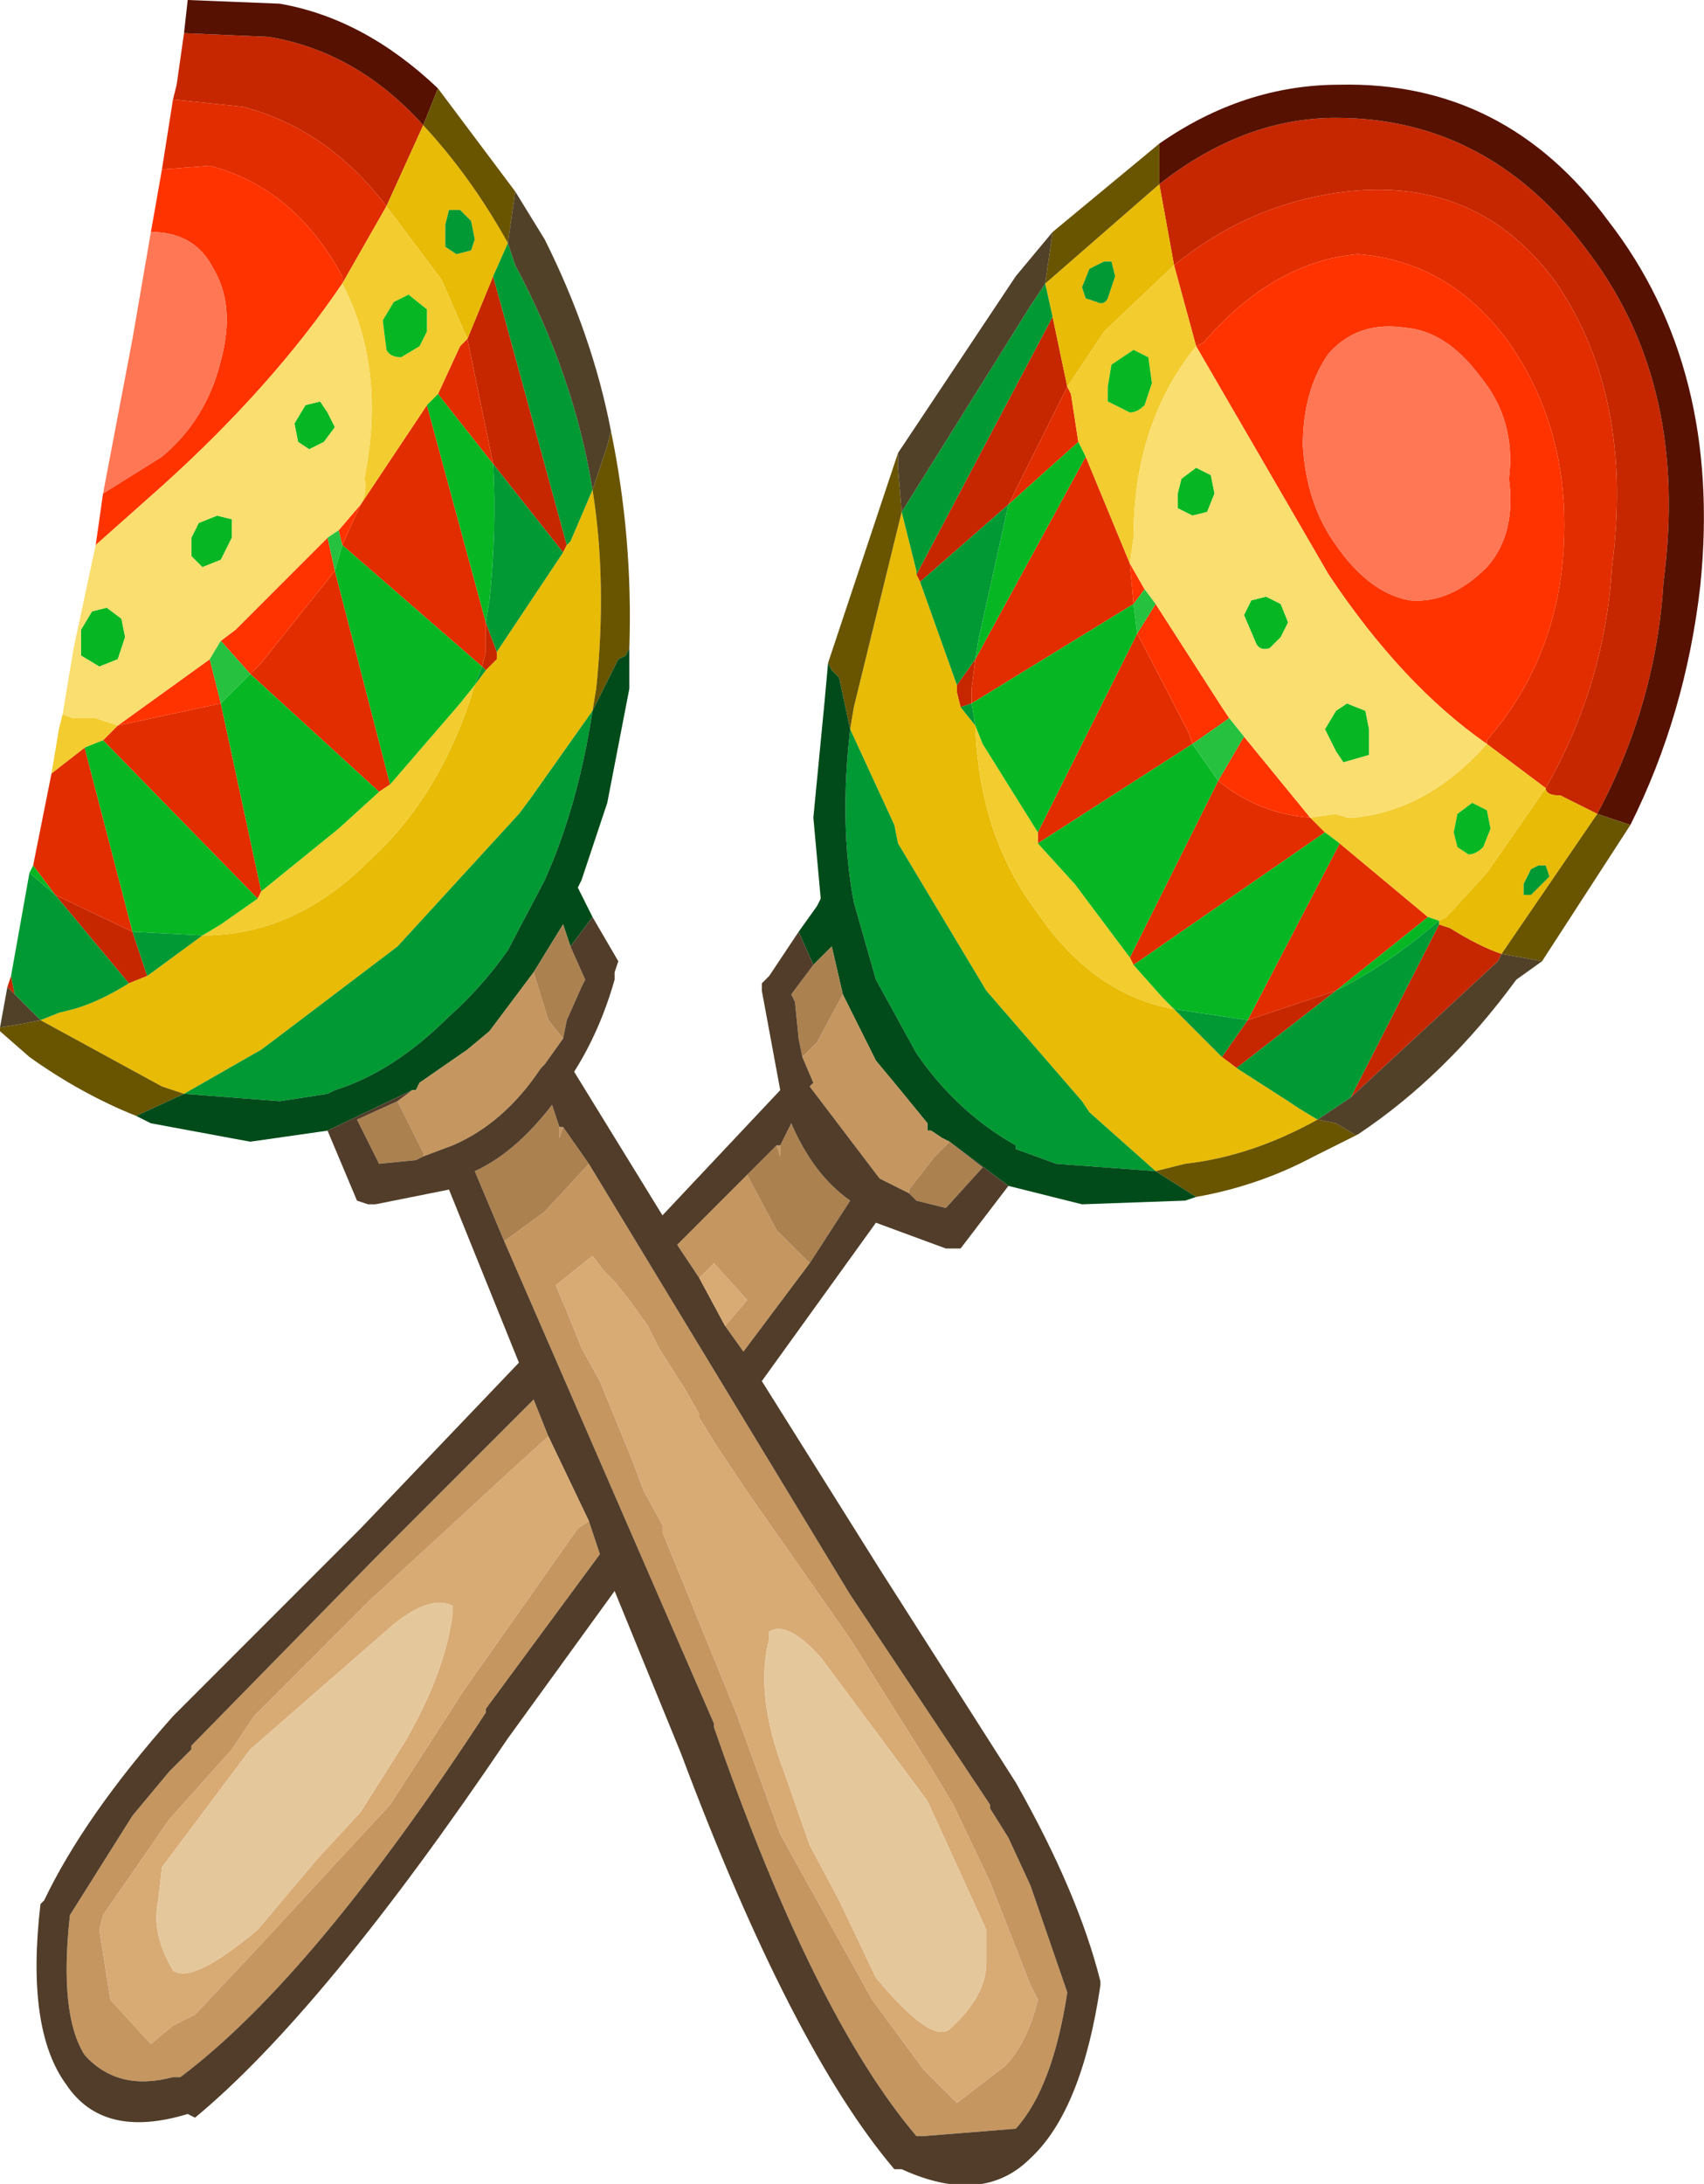 <?xml version="1.0" encoding="UTF-8" standalone="no"?>
<svg xmlns:ffdec="https://www.free-decompiler.com/flash" xmlns:xlink="http://www.w3.org/1999/xlink" ffdec:objectType="shape" height="29.65px" width="23.15px" xmlns="http://www.w3.org/2000/svg">
  <g transform="matrix(1.0, 0.0, 0.0, 1.0, 17.1, 101.55)">
    <path d="M3.9 -90.85 Q4.7 -92.25 4.8 -93.85 5.1 -96.15 4.05 -97.7 3.0 -99.15 1.2 -98.95 -0.1 -98.8 -1.15 -97.95 L-1.35 -99.05 Q-0.2 -99.95 1.05 -99.95 3.15 -99.95 4.5 -98.1 5.85 -96.3 5.5 -93.65 5.4 -92.0 4.6 -90.5 L4.1 -90.75 Q3.9 -90.75 3.9 -90.85 M2.45 -89.0 L2.6 -88.95 Q3.0 -88.7 3.3 -88.6 L3.25 -88.5 1.25 -86.65 2.45 -89.0 M-2.8 -97.25 L-2.6 -96.3 -3.4 -94.7 -4.6 -93.65 -4.65 -93.75 -2.8 -97.25 M1.05 -88.1 L-0.3 -87.05 -0.5 -87.2 -0.15 -87.7 1.05 -88.1 M-17.0 -88.15 L-16.95 -88.3 -16.9 -88.05 -17.0 -88.15 M-14.75 -100.2 L-14.7 -100.4 -14.6 -101.1 -13.45 -101.05 Q-12.25 -100.85 -11.35 -99.85 L-11.85 -98.75 Q-12.65 -99.8 -13.8 -100.1 L-14.75 -100.2 M-10.4 -97.8 L-9.4 -94.15 -9.45 -94.05 -10.4 -95.25 -10.75 -96.95 -10.4 -97.8 M-4.05 -91.95 L-4.1 -92.15 -4.1 -92.25 -3.85 -92.6 -3.9 -92.2 -3.9 -92.0 -4.05 -91.95 M-10.35 -92.7 L-10.35 -92.6 -10.5 -92.45 -10.55 -92.5 -10.5 -92.7 -10.5 -93.1 -10.35 -92.7 M-15.1 -88.3 L-15.35 -88.2 -16.35 -89.4 -15.3 -88.9 -15.1 -88.3" fill="#c62700" fill-rule="evenodd" stroke="none"/>
    <path d="M-1.15 -97.95 Q-0.1 -98.8 1.2 -98.95 3.0 -99.15 4.05 -97.7 5.1 -96.15 4.8 -93.85 4.7 -92.25 3.9 -90.85 L3.1 -91.45 3.1 -91.5 Q4.1 -92.65 4.15 -94.25 4.2 -95.75 3.4 -96.9 2.6 -98.0 1.35 -98.1 0.2 -98.0 -0.75 -96.9 L-0.85 -96.85 -1.15 -97.95 M0.7 -90.45 L0.9 -90.25 -1.7 -88.45 -1.75 -88.55 -0.55 -90.95 Q0.0 -90.5 0.7 -90.45 M1.1 -90.1 L2.3 -89.1 1.05 -88.1 -0.15 -87.7 1.1 -90.1 M-0.9 -91.45 L-3.0 -90.1 -3.0 -90.25 -1.65 -92.95 -0.95 -91.6 -0.9 -91.45 M-16.65 -89.8 L-16.4 -91.05 -15.95 -91.4 -15.3 -88.9 -16.35 -89.4 -16.65 -89.8 M-14.9 -99.25 L-14.75 -100.2 -13.8 -100.1 Q-12.65 -99.8 -11.85 -98.75 L-12.45 -97.7 -12.45 -97.8 Q-13.1 -99.0 -14.25 -99.3 L-14.9 -99.25 M-2.6 -96.3 L-2.55 -96.2 -2.45 -95.55 -3.4 -94.7 -2.6 -96.3 M-2.35 -95.35 L-1.75 -93.9 -1.7 -93.35 -3.9 -92.0 -3.9 -92.2 -3.85 -92.6 -2.35 -95.35 M-11.15 -96.2 L-10.85 -96.85 -10.75 -96.95 -10.4 -95.25 -11.15 -96.2 M-12.45 -94.15 L-12.2 -94.7 -11.3 -96.05 -10.5 -93.1 -10.5 -92.7 -10.55 -92.5 -12.45 -94.15 M-12.55 -93.8 L-11.8 -90.9 -11.95 -90.8 -13.7 -92.4 -13.55 -92.55 -12.55 -93.8 M-15.7 -91.5 L-15.5 -91.7 -14.1 -92.0 -13.55 -89.45 -13.6 -89.35 -15.7 -91.5" fill="#e22d00" fill-rule="evenodd" stroke="none"/>
    <path d="M3.1 -93.85 Q3.5 -94.3 3.4 -95.05 3.5 -95.85 3.0 -96.45 2.55 -97.05 2.0 -97.1 1.35 -97.2 0.95 -96.75 0.6 -96.25 0.6 -95.5 0.65 -94.7 1.05 -94.15 1.5 -93.5 2.05 -93.4 2.6 -93.35 3.1 -93.85 M-0.85 -96.85 L-0.75 -96.9 Q0.2 -98.0 1.35 -98.1 2.6 -98.0 3.4 -96.9 4.2 -95.75 4.15 -94.25 4.1 -92.65 3.1 -91.5 L3.1 -91.45 Q1.95 -92.25 0.95 -93.75 L-0.85 -96.85 M0.7 -90.45 Q0.0 -90.5 -0.55 -90.95 L-0.2 -91.55 0.7 -90.45 M-1.75 -93.9 L-1.55 -93.55 -1.7 -93.35 -1.75 -93.9 M-1.4 -93.35 L-0.5 -91.95 -0.4 -91.8 -0.9 -91.45 -0.95 -91.6 -1.65 -92.95 -1.4 -93.35 M-15.8 -94.15 L-15.7 -94.85 -14.9 -95.35 Q-14.3 -95.85 -14.1 -96.65 -13.9 -97.4 -14.2 -97.9 -14.45 -98.4 -15.05 -98.4 L-14.9 -99.25 -14.25 -99.3 Q-13.1 -99.0 -12.45 -97.8 L-12.45 -97.7 Q-13.4 -96.3 -14.9 -94.95 L-15.8 -94.15 M-14.1 -92.85 L-13.9 -93.0 -12.65 -94.25 -12.55 -93.8 -13.55 -92.55 -13.7 -92.4 -14.1 -92.85 M-12.5 -94.35 L-12.2 -94.7 -12.45 -94.15 -12.5 -94.35 M-15.5 -91.7 L-14.25 -92.6 -14.1 -92.0 -15.5 -91.7" fill="#ff3300" fill-rule="evenodd" stroke="none"/>
    <path d="M4.6 -90.5 Q5.4 -92.0 5.5 -93.65 5.85 -96.3 4.5 -98.1 3.15 -99.95 1.05 -99.95 -0.2 -99.95 -1.35 -99.05 L-1.35 -99.6 Q-0.2 -100.4 1.1 -100.4 3.35 -100.45 4.75 -98.55 6.3 -96.55 6.0 -93.6 5.8 -91.85 5.05 -90.35 L4.6 -90.5 M-14.6 -101.1 L-14.55 -101.55 -13.3 -101.5 Q-12.15 -101.3 -11.15 -100.35 L-11.35 -99.85 Q-12.25 -100.85 -13.45 -101.05 L-14.6 -101.1" fill="#561100" fill-rule="evenodd" stroke="none"/>
    <path d="M3.1 -93.85 Q2.6 -93.35 2.05 -93.4 1.5 -93.5 1.05 -94.15 0.65 -94.7 0.6 -95.5 0.6 -96.25 0.95 -96.75 1.35 -97.2 2.0 -97.1 2.55 -97.05 3.0 -96.45 3.5 -95.85 3.4 -95.05 3.5 -94.3 3.1 -93.85 M-15.7 -94.85 L-15.3 -96.95 -15.05 -98.4 Q-14.45 -98.4 -14.2 -97.9 -13.9 -97.4 -14.1 -96.65 -14.3 -95.85 -14.9 -95.35 L-15.7 -94.85" fill="#ff7755" fill-rule="evenodd" stroke="none"/>
    <path d="M3.9 -90.85 Q3.9 -90.75 4.1 -90.75 L4.6 -90.5 3.3 -88.6 Q3.0 -88.7 2.6 -88.95 L2.45 -89.0 2.45 -89.05 2.55 -89.1 3.1 -89.7 3.9 -90.85 M-1.35 -99.05 L-1.15 -97.95 -2.1 -97.05 -2.6 -96.3 -2.8 -97.25 -2.9 -97.7 -1.35 -99.05 M3.8 -89.5 L3.95 -89.65 3.9 -89.8 3.8 -89.8 3.7 -89.75 3.6 -89.55 3.6 -89.4 3.7 -89.4 3.8 -89.5 M-0.3 -87.05 L0.4 -86.6 0.55 -86.5 0.8 -86.35 Q-0.1 -85.85 -1.0 -85.75 L-1.4 -85.65 -2.3 -86.45 -2.4 -86.6 -3.7 -88.1 -4.9 -90.1 -4.95 -90.35 -5.55 -91.65 -5.5 -91.95 -4.85 -94.6 -4.65 -93.8 -4.65 -93.75 -4.6 -93.65 -4.1 -92.25 -4.1 -92.15 -4.05 -91.95 -3.85 -91.7 Q-3.8 -90.2 -3.0 -89.15 -2.25 -88.05 -1.15 -87.85 L-0.5 -87.2 -0.3 -87.05 M-2.05 -97.5 L-1.95 -97.8 -2.0 -98.0 -2.1 -98.0 -2.3 -97.9 -2.4 -97.65 -2.35 -97.5 -2.2 -97.45 Q-2.1 -97.4 -2.05 -97.5 M-10.2 -98.25 L-10.4 -97.8 -10.75 -96.95 -11.1 -97.75 -11.85 -98.75 -11.35 -99.85 Q-10.7 -99.15 -10.2 -98.25 M-9.4 -94.15 L-9.35 -94.2 -9.05 -94.9 Q-8.85 -93.65 -9.0 -92.2 L-9.05 -91.9 -9.9 -90.7 -10.05 -90.5 -11.7 -88.7 -13.35 -87.45 -13.55 -87.3 -14.6 -86.7 -14.9 -86.8 -16.55 -87.7 -16.3 -87.8 -16.1 -87.85 Q-15.75 -87.95 -15.35 -88.2 L-15.1 -88.3 -14.35 -88.85 Q-13.1 -88.85 -12.1 -89.85 -11.1 -90.75 -10.65 -92.25 L-10.5 -92.45 -10.35 -92.6 -10.35 -92.7 -9.45 -94.05 -9.4 -94.15 M-11.05 -98.2 L-10.9 -98.1 -10.7 -98.15 -10.65 -98.3 -10.7 -98.55 -10.85 -98.7 -11.0 -98.7 -11.05 -98.5 -11.05 -98.2" fill="#e8bb06" fill-rule="evenodd" stroke="none"/>
    <path d="M3.3 -88.6 L4.6 -90.5 5.05 -90.35 3.85 -88.5 3.3 -88.6 M-1.35 -99.6 L-1.35 -99.05 -2.9 -97.7 -2.8 -98.4 -1.35 -99.6 M1.35 -86.15 L0.75 -85.85 Q0.0 -85.45 -0.85 -85.3 L-1.4 -85.65 -1.0 -85.75 Q-0.1 -85.85 0.8 -86.35 L1.05 -86.3 1.3 -86.15 1.35 -86.15 M-15.25 -86.4 Q-16.0 -86.7 -16.7 -87.2 L-17.1 -87.55 -17.1 -87.6 -16.8 -87.65 -16.55 -87.7 -14.9 -86.8 -14.6 -86.7 -15.25 -86.4 M-11.15 -100.35 L-10.1 -98.95 -10.2 -98.25 Q-10.7 -99.15 -11.35 -99.85 L-11.15 -100.35 M-8.8 -95.7 Q-8.5 -94.25 -8.55 -92.75 L-8.6 -92.65 -8.7 -92.6 -9.05 -91.9 -9.0 -92.2 Q-8.85 -93.65 -9.05 -94.9 L-8.85 -95.5 -8.8 -95.7 M-5.85 -92.55 L-4.9 -95.4 -4.9 -95.2 -4.85 -94.6 -5.5 -91.95 -5.55 -91.65 -5.7 -92.35 -5.8 -92.45 -5.85 -92.55" fill="#695400" fill-rule="evenodd" stroke="none"/>
    <path d="M-1.15 -97.95 L-0.85 -96.85 Q-1.7 -95.8 -1.7 -94.25 L-1.75 -93.9 -2.35 -95.35 -2.45 -95.55 -2.55 -96.2 -2.6 -96.3 -2.1 -97.05 -1.15 -97.95 M3.1 -91.45 L3.9 -90.85 3.1 -89.7 2.55 -89.1 2.45 -89.05 2.3 -89.1 1.1 -90.1 0.9 -90.25 0.7 -90.45 1.05 -90.5 1.2 -90.45 1.3 -90.45 Q2.3 -90.55 3.1 -91.45 M3.05 -90.05 L3.15 -90.3 3.1 -90.55 2.9 -90.65 2.7 -90.5 2.65 -90.25 2.7 -90.05 2.85 -89.95 Q2.95 -89.95 3.05 -90.05 M-1.75 -88.55 L-1.7 -88.45 -1.3 -88.0 -1.15 -87.85 Q-2.25 -88.05 -3.0 -89.15 -3.8 -90.2 -3.85 -91.7 L-3.75 -91.45 -3.0 -90.25 -3.0 -90.1 -2.5 -89.55 -1.75 -88.55 M-16.4 -91.05 L-16.3 -91.65 -16.25 -91.85 -16.1 -91.8 -16.0 -91.8 -15.8 -91.8 -15.5 -91.7 -15.7 -91.5 -15.95 -91.4 -16.4 -91.05 M-1.55 -96.05 L-1.45 -96.35 -1.5 -96.7 -1.7 -96.8 -2.0 -96.6 -2.05 -96.3 -2.05 -96.1 -1.75 -95.95 Q-1.65 -95.95 -1.55 -96.05 M-12.45 -97.7 L-11.85 -98.75 -11.1 -97.75 -10.75 -96.95 -10.85 -96.85 -11.15 -96.2 -11.3 -96.05 -12.2 -94.7 Q-12.1 -94.9 -12.15 -95.05 -11.85 -96.55 -12.45 -97.7 M-11.85 -96.8 Q-11.8 -96.7 -11.65 -96.7 L-11.4 -96.85 -11.3 -97.05 -11.3 -97.35 -11.55 -97.55 -11.75 -97.45 -11.9 -97.2 -11.85 -96.8 M-10.65 -92.25 Q-11.1 -90.75 -12.1 -89.85 -13.1 -88.85 -14.35 -88.85 L-14.1 -89.0 -13.6 -89.35 -13.55 -89.45 -12.5 -90.3 -11.95 -90.8 -11.8 -90.9 -10.85 -92.0 -10.65 -92.25" fill="#f3cc2f" fill-rule="evenodd" stroke="none"/>
    <path d="M0.3 -92.9 L0.15 -92.75 Q0.0 -92.7 -0.05 -92.85 L-0.2 -93.2 -0.1 -93.4 0.1 -93.45 0.3 -93.35 0.4 -93.1 0.3 -92.9 M3.05 -90.05 Q2.95 -89.95 2.85 -89.95 L2.7 -90.05 2.65 -90.25 2.7 -90.5 2.9 -90.65 3.1 -90.55 3.15 -90.3 3.05 -90.05 M1.5 -91.3 L1.15 -91.2 1.05 -91.35 0.9 -91.65 1.05 -91.9 1.2 -92.0 1.45 -91.9 1.5 -91.65 1.5 -91.3 M-0.55 -90.95 L-1.75 -88.55 -2.5 -89.55 -3.0 -90.1 -0.9 -91.45 -0.55 -90.95 M-1.7 -88.45 L0.9 -90.25 1.1 -90.1 -0.15 -87.7 -1.15 -87.85 -1.3 -88.0 -1.7 -88.45 M2.3 -89.1 L2.45 -89.05 Q1.75 -88.45 1.05 -88.1 L2.3 -89.1 M-16.7 -89.7 L-16.65 -89.8 -16.35 -89.4 -16.7 -89.7 M-1.55 -96.05 Q-1.65 -95.95 -1.75 -95.95 L-2.05 -96.1 -2.05 -96.3 -2.0 -96.6 -1.7 -96.8 -1.5 -96.7 -1.45 -96.35 -1.55 -96.05 M-3.4 -94.7 L-2.45 -95.55 -2.35 -95.35 -3.85 -92.6 -3.8 -92.9 -3.4 -94.7 M-0.7 -94.6 L-0.9 -94.55 -1.1 -94.65 -1.1 -94.85 -1.05 -95.05 -0.85 -95.2 -0.65 -95.1 -0.6 -94.85 -0.7 -94.6 M-1.7 -93.35 L-1.65 -92.95 -3.0 -90.25 -3.75 -91.45 -3.85 -91.7 -3.9 -92.0 -1.7 -93.35 M-11.85 -96.8 L-11.9 -97.2 -11.75 -97.45 -11.55 -97.55 -11.3 -97.35 -11.3 -97.05 -11.4 -96.85 -11.65 -96.7 Q-11.8 -96.7 -11.85 -96.8 M-11.3 -96.05 L-11.15 -96.2 -10.4 -95.25 Q-10.35 -94.35 -10.45 -93.4 L-10.5 -93.1 -11.3 -96.05 M-14.5 -94.0 L-14.5 -94.25 -14.4 -94.45 -14.15 -94.55 -13.95 -94.5 -13.95 -94.25 -14.1 -93.95 -14.35 -93.85 -14.5 -94.0 M-13.05 -95.55 L-13.1 -95.8 -12.95 -96.05 -12.75 -96.1 -12.65 -95.95 -12.55 -95.75 -12.7 -95.55 -12.9 -95.45 -13.05 -95.55 M-12.55 -93.8 L-12.45 -94.15 -10.55 -92.5 -10.65 -92.25 -10.85 -92.0 -11.8 -90.9 -12.55 -93.8 M-16.0 -92.65 L-16.0 -93.0 -15.85 -93.25 -15.65 -93.3 -15.45 -93.15 -15.4 -92.9 -15.5 -92.6 -15.75 -92.5 -16.0 -92.65 M-15.95 -91.4 L-15.7 -91.5 -13.6 -89.35 -14.1 -89.0 -14.35 -88.85 -15.3 -88.9 -15.95 -91.4 M-13.55 -89.45 L-14.1 -92.0 -13.7 -92.4 -11.95 -90.8 -12.5 -90.3 -13.55 -89.45" fill="#06b723" fill-rule="evenodd" stroke="none"/>
    <path d="M2.45 -89.05 L2.45 -89.0 1.25 -86.65 0.8 -86.35 0.55 -86.5 0.4 -86.6 -0.3 -87.05 1.05 -88.1 Q1.75 -88.45 2.45 -89.05 M-2.9 -97.7 L-2.8 -97.25 -4.65 -93.75 -4.65 -93.8 -4.85 -94.6 -3.1 -97.4 -2.9 -97.7 M3.8 -89.5 L3.7 -89.4 3.6 -89.4 3.6 -89.55 3.7 -89.75 3.8 -89.8 3.9 -89.8 3.95 -89.65 3.8 -89.5 M-16.95 -88.3 L-16.7 -89.7 -16.35 -89.4 -15.35 -88.2 Q-15.75 -87.95 -16.1 -87.85 L-16.3 -87.8 -16.55 -87.7 -16.9 -88.05 -16.95 -88.3 M-2.05 -97.5 Q-2.1 -97.4 -2.2 -97.45 L-2.35 -97.5 -2.4 -97.65 -2.3 -97.9 -2.1 -98.0 -2.0 -98.0 -1.95 -97.8 -2.05 -97.5 M-5.55 -91.65 L-4.95 -90.35 -4.9 -90.1 -3.7 -88.1 -2.4 -86.6 -2.3 -86.45 -1.4 -85.65 -2.75 -85.75 -3.3 -85.95 -3.3 -86.0 Q-4.1 -86.45 -4.65 -87.25 L-5.2 -88.25 -5.5 -89.3 Q-5.7 -90.35 -5.55 -91.65 M-4.6 -93.65 L-3.4 -94.7 -3.8 -92.9 -3.85 -92.6 -4.1 -92.25 -4.6 -93.65 M-3.9 -92.0 L-3.85 -91.7 -4.05 -91.95 -3.9 -92.0 M-10.2 -98.25 L-10.1 -97.95 Q-9.3 -96.45 -9.05 -94.9 L-9.35 -94.2 -9.4 -94.15 -10.4 -97.8 -10.2 -98.25 M-14.6 -86.7 L-13.55 -87.3 -13.35 -87.45 -11.7 -88.7 -10.05 -90.5 -9.9 -90.7 -9.05 -91.9 Q-9.25 -90.6 -9.7 -89.6 L-10.2 -88.65 Q-10.55 -88.15 -11.0 -87.75 -11.75 -87.0 -12.55 -86.75 L-12.65 -86.7 -13.3 -86.6 -14.6 -86.7 M-0.5 -87.2 L-1.15 -87.85 -0.15 -87.7 -0.5 -87.2 M-11.05 -98.2 L-11.05 -98.5 -11.0 -98.7 -10.85 -98.7 -10.7 -98.55 -10.65 -98.3 -10.7 -98.15 -10.9 -98.1 -11.05 -98.2 M-10.5 -93.1 L-10.45 -93.4 Q-10.35 -94.35 -10.4 -95.25 L-9.45 -94.05 -10.35 -92.7 -10.5 -93.1 M-10.5 -92.45 L-10.65 -92.25 -10.55 -92.5 -10.5 -92.45 M-14.35 -88.85 L-15.1 -88.3 -15.3 -88.9 -14.35 -88.85" fill="#009933" fill-rule="evenodd" stroke="none"/>
    <path d="M0.8 -86.35 L1.25 -86.65 3.25 -88.5 3.3 -88.6 3.85 -88.5 3.5 -88.25 Q2.55 -86.95 1.35 -86.15 L1.3 -86.15 1.05 -86.3 0.8 -86.35 M-17.1 -87.6 L-17.0 -88.15 -16.9 -88.05 -16.55 -87.7 -16.8 -87.65 -17.1 -87.6 M-10.1 -98.95 L-9.7 -98.3 Q-9.05 -97.0 -8.8 -95.7 L-8.85 -95.5 -9.05 -94.9 Q-9.3 -96.45 -10.1 -97.95 L-10.2 -98.25 -10.1 -98.95 M-4.9 -95.4 L-3.3 -97.8 -2.8 -98.4 -2.9 -97.7 -3.1 -97.4 -4.85 -94.6 -4.9 -95.2 -4.9 -95.4" fill="#514129" fill-rule="evenodd" stroke="none"/>
    <path d="M0.3 -92.9 L0.4 -93.1 0.3 -93.35 0.1 -93.45 -0.1 -93.4 -0.2 -93.2 -0.05 -92.85 Q0.0 -92.7 0.15 -92.75 L0.3 -92.9 M1.5 -91.3 L1.5 -91.65 1.45 -91.9 1.2 -92.0 1.05 -91.9 0.9 -91.65 1.05 -91.35 1.15 -91.2 1.5 -91.3 M3.1 -91.45 Q2.3 -90.55 1.3 -90.45 L1.2 -90.45 1.05 -90.5 0.7 -90.45 -0.2 -91.55 -0.4 -91.8 -0.5 -91.95 -1.4 -93.35 -1.55 -93.55 -1.75 -93.9 -1.7 -94.25 Q-1.7 -95.8 -0.85 -96.85 L0.95 -93.75 Q1.95 -92.25 3.1 -91.45 M-16.25 -91.85 L-16.1 -92.75 -15.8 -94.15 -14.9 -94.95 Q-13.4 -96.3 -12.45 -97.7 -11.85 -96.55 -12.15 -95.05 -12.1 -94.9 -12.2 -94.7 L-12.5 -94.35 -12.65 -94.25 -13.9 -93.0 -14.1 -92.85 -14.25 -92.6 -15.5 -91.7 -15.8 -91.8 -16.0 -91.8 -16.1 -91.8 -16.25 -91.85 M-0.7 -94.6 L-0.6 -94.85 -0.65 -95.1 -0.85 -95.2 -1.05 -95.05 -1.1 -94.85 -1.1 -94.65 -0.9 -94.55 -0.7 -94.6 M-13.05 -95.55 L-12.9 -95.45 -12.7 -95.55 -12.55 -95.75 -12.65 -95.95 -12.75 -96.1 -12.95 -96.05 -13.1 -95.8 -13.05 -95.55 M-14.5 -94.0 L-14.35 -93.85 -14.1 -93.95 -13.95 -94.25 -13.95 -94.5 -14.15 -94.55 -14.4 -94.45 -14.5 -94.25 -14.5 -94.0 M-16.0 -92.65 L-15.75 -92.5 -15.5 -92.6 -15.4 -92.9 -15.45 -93.15 -15.65 -93.3 -15.85 -93.25 -16.0 -93.0 -16.0 -92.65" fill="#fade6f" fill-rule="evenodd" stroke="none"/>
    <path d="M-0.2 -91.55 L-0.55 -90.95 -0.9 -91.45 -0.4 -91.8 -0.2 -91.55 M-1.55 -93.55 L-1.4 -93.35 -1.65 -92.95 -1.7 -93.35 -1.55 -93.55 M-12.65 -94.25 L-12.5 -94.35 -12.45 -94.15 -12.55 -93.8 -12.65 -94.25 M-14.25 -92.6 L-14.1 -92.85 -13.7 -92.4 -14.1 -92.0 -14.25 -92.6" fill="#25c13f" fill-rule="evenodd" stroke="none"/>
    <path d="M-1.4 -85.65 L-0.85 -85.3 -1.0 -85.25 -2.4 -85.2 -3.4 -85.45 -4.2 -86.05 -4.3 -86.1 -4.45 -86.2 -4.5 -86.2 -4.5 -86.3 -4.95 -86.85 -5.2 -87.15 -5.65 -88.05 -5.8 -88.7 -6.05 -88.45 -6.25 -88.9 -6.0 -89.25 -5.95 -89.35 -6.05 -90.45 -5.9 -92.0 -5.85 -92.55 -5.8 -92.45 -5.7 -92.35 -5.55 -91.65 Q-5.7 -90.35 -5.5 -89.3 L-5.2 -88.25 -4.65 -87.25 Q-4.1 -86.45 -3.3 -86.0 L-3.3 -85.95 -2.75 -85.75 -1.4 -85.65 M-12.65 -86.2 L-13.7 -86.05 -15.05 -86.3 -15.25 -86.4 -14.6 -86.7 -13.3 -86.6 -12.65 -86.7 -12.55 -86.75 Q-11.75 -87.0 -11.0 -87.75 -10.55 -88.15 -10.2 -88.65 L-9.7 -89.6 Q-9.25 -90.6 -9.05 -91.9 L-8.7 -92.6 -8.6 -92.65 -8.55 -92.75 -8.55 -92.2 -8.85 -90.65 -9.2 -89.6 -9.25 -89.5 -9.05 -89.1 -9.35 -88.7 -9.45 -89.0 -9.85 -88.35 -10.45 -87.55 -10.75 -87.3 -11.4 -86.85 -11.45 -86.75 -11.5 -86.75 -12.65 -86.2" fill="#004b19" fill-rule="evenodd" stroke="none"/>
    <path d="M-9.85 -88.35 L-9.65 -87.7 -9.45 -87.45 -9.7 -87.1 -9.75 -87.05 Q-10.25 -86.3 -10.95 -86.0 L-11.35 -85.85 -11.35 -85.9 -11.6 -86.4 -11.7 -86.6 -11.5 -86.75 -11.45 -86.75 -11.4 -86.85 -10.75 -87.3 -10.45 -87.55 -9.85 -88.35 M-5.65 -88.05 L-5.2 -87.15 -4.95 -86.85 -4.5 -86.3 -4.5 -86.2 -4.45 -86.2 -4.3 -86.1 -4.2 -86.05 -4.4 -85.85 -4.75 -85.4 -4.75 -85.35 -5.15 -85.55 -6.1 -86.8 -6.05 -86.85 -6.2 -87.2 -6.0 -87.4 -5.65 -88.05 M-10.25 -84.7 L-9.7 -85.1 -9.1 -85.75 -5.55 -79.9 -3.65 -77.05 -3.65 -77.0 -3.4 -76.6 -3.1 -75.95 -2.6 -74.5 Q-2.8 -73.2 -3.3 -72.65 L-4.55 -72.55 -4.65 -72.55 Q-6.05 -74.2 -7.4 -78.1 L-7.4 -78.15 -10.25 -84.7 M-9.45 -86.25 L-9.5 -86.1 -9.5 -86.25 -9.45 -86.25 M-9.1 -80.9 L-8.95 -80.45 -10.5 -78.35 -10.5 -78.3 Q-12.85 -74.7 -14.65 -73.35 L-14.75 -73.35 Q-15.5 -73.15 -15.95 -73.65 -16.3 -74.2 -16.15 -75.55 L-15.3 -76.9 -14.8 -77.5 -14.5 -77.8 -14.5 -77.85 -12.0 -80.4 -9.85 -82.55 -9.65 -82.05 -10.2 -81.55 -12.1 -79.8 -13.65 -78.25 -13.95 -77.8 -14.8 -76.85 -15.7 -75.55 -15.75 -75.35 -15.6 -74.4 -15.05 -73.8 -14.75 -74.05 -14.45 -74.2 -13.65 -75.05 -11.8 -77.05 -10.8 -78.6 -9.25 -80.8 -9.1 -80.9 M-6.95 -85.6 L-6.55 -84.85 -6.1 -84.4 -7.0 -83.2 -7.25 -83.55 -6.95 -83.9 -7.4 -84.4 -7.6 -84.2 -7.9 -84.65 -6.95 -85.6 M-6.5 -86.0 L-6.5 -85.85 -6.55 -86.0 -6.5 -86.0 M-3.45 -73.5 Q-3.15 -73.8 -3.0 -74.4 L-3.1 -74.6 -3.65 -76.0 -4.15 -77.05 -4.45 -77.55 -5.55 -79.3 -6.95 -81.3 -7.35 -81.9 -7.6 -82.3 -7.6 -82.35 -7.8 -82.7 -8.15 -83.25 -8.3 -83.55 -8.55 -83.9 -8.75 -84.15 -8.9 -84.3 -9.05 -84.5 -9.55 -84.1 -9.4 -83.75 -9.2 -83.25 -8.95 -82.8 -8.5 -81.7 -8.35 -81.3 -8.1 -80.85 -8.1 -80.75 -7.1 -78.3 -6.5 -76.65 -5.25 -74.4 -4.55 -73.45 -4.35 -73.25 -4.1 -73.0 -3.45 -73.5" fill="#c59660" fill-rule="evenodd" stroke="none"/>
    <path d="M-9.35 -88.7 L-9.15 -88.25 -9.2 -88.15 -9.4 -87.7 -9.45 -87.45 -9.65 -87.7 -9.85 -88.35 -9.45 -89.0 -9.35 -88.7 M-11.35 -85.85 L-11.45 -85.8 -11.95 -85.75 -12.25 -86.35 -11.7 -86.6 -11.6 -86.4 -11.35 -85.9 -11.35 -85.85 M-6.05 -88.45 L-5.8 -88.7 -5.65 -88.05 -6.0 -87.4 -6.2 -87.2 -6.25 -87.45 -6.3 -87.95 -6.35 -88.05 -6.05 -88.45 M-4.75 -85.35 L-4.75 -85.4 -4.4 -85.85 -4.2 -86.05 -3.75 -85.7 -4.25 -85.15 -4.65 -85.25 -4.75 -85.35 M-10.25 -84.7 L-10.65 -85.65 Q-10.1 -85.9 -9.6 -86.55 L-9.5 -86.25 -9.5 -86.1 -9.45 -86.25 -9.1 -85.75 -9.7 -85.1 -10.25 -84.7 M-6.95 -85.6 L-6.55 -86.0 -6.5 -85.85 -6.5 -86.0 -6.35 -86.3 Q-6.05 -85.6 -5.55 -85.25 L-6.1 -84.4 -6.55 -84.85 -6.95 -85.6" fill="#ac8150" fill-rule="evenodd" stroke="none"/>
    <path d="M-3.4 -85.45 L-4.05 -84.6 -4.15 -84.6 -4.25 -84.6 -5.2 -84.95 -6.75 -82.8 -5.15 -80.25 -3.3 -77.35 Q-2.45 -75.85 -2.15 -74.65 L-2.15 -74.6 Q-2.4 -72.9 -3.1 -72.25 -3.75 -71.6 -4.85 -72.1 L-4.95 -72.1 Q-6.35 -73.75 -7.85 -77.75 L-8.75 -79.95 -10.2 -77.95 Q-12.7 -74.25 -14.45 -72.8 L-14.55 -72.85 Q-15.7 -72.5 -16.2 -73.25 -16.75 -74.0 -16.55 -75.7 L-16.5 -75.75 Q-15.95 -76.9 -14.75 -78.25 L-12.2 -80.8 -10.05 -83.05 -11.0 -85.4 -12.0 -85.2 -12.1 -85.2 -12.25 -85.25 -12.65 -86.2 -11.5 -86.75 -11.7 -86.6 -12.25 -86.35 -11.95 -85.75 -11.45 -85.8 -11.35 -85.85 -10.95 -86.0 Q-10.25 -86.3 -9.75 -87.05 L-9.7 -87.1 -9.45 -87.45 -9.4 -87.7 -9.2 -88.15 -9.15 -88.25 -9.35 -88.7 -9.05 -89.1 -8.7 -88.5 -8.75 -88.35 -8.75 -88.25 Q-8.95 -87.55 -9.3 -87.0 L-8.1 -85.05 -6.5 -86.75 -6.75 -88.1 -6.75 -88.2 -6.65 -88.3 -6.25 -88.9 -6.05 -88.45 -6.35 -88.05 -6.3 -87.95 -6.25 -87.45 -6.2 -87.2 -6.05 -86.85 -6.1 -86.8 -5.15 -85.55 -4.75 -85.35 -4.65 -85.25 -4.25 -85.15 -3.75 -85.7 -4.2 -86.05 -3.4 -85.45 M-9.5 -86.25 L-9.6 -86.55 Q-10.1 -85.9 -10.65 -85.65 L-10.25 -84.7 -7.4 -78.15 -7.4 -78.1 Q-6.05 -74.2 -4.65 -72.55 L-4.55 -72.55 -3.3 -72.65 Q-2.8 -73.2 -2.6 -74.5 L-3.1 -75.95 -3.4 -76.6 -3.65 -77.0 -3.65 -77.05 -5.55 -79.9 -9.1 -85.75 -9.45 -86.25 -9.5 -86.25 M-9.65 -82.05 L-9.85 -82.55 -12.0 -80.4 -14.5 -77.85 -14.5 -77.8 -14.8 -77.5 -15.3 -76.9 -16.15 -75.55 Q-16.3 -74.2 -15.95 -73.65 -15.5 -73.15 -14.75 -73.35 L-14.65 -73.35 Q-12.85 -74.7 -10.5 -78.3 L-10.5 -78.35 -8.95 -80.45 -9.1 -80.9 -9.65 -82.05 M-6.55 -86.0 L-6.95 -85.6 -7.9 -84.65 -7.6 -84.2 -7.25 -83.55 -7.0 -83.2 -6.1 -84.4 -5.55 -85.25 Q-6.05 -85.6 -6.35 -86.3 L-6.5 -86.0 -6.55 -86.0" fill="#513d29" fill-rule="evenodd" stroke="none"/>
    <path d="M-9.65 -82.05 L-9.1 -80.9 -9.25 -80.8 -10.8 -78.6 -11.8 -77.05 -13.65 -75.05 -14.45 -74.2 -14.75 -74.05 -15.05 -73.8 -15.6 -74.4 -15.75 -75.35 -15.7 -75.55 -14.8 -76.85 -13.95 -77.8 -13.65 -78.25 -12.1 -79.8 -10.2 -81.55 -9.65 -82.05 M-13.7 -77.8 L-14.9 -76.2 -14.95 -75.75 Q-15.05 -75.3 -14.75 -74.8 -14.5 -74.6 -13.6 -75.35 L-12.8 -76.3 -12.2 -76.95 -11.6 -77.9 Q-11.05 -78.85 -10.95 -79.65 L-10.95 -79.75 Q-11.25 -79.9 -11.75 -79.5 L-13.7 -77.8 M-7.6 -84.2 L-7.4 -84.4 -6.95 -83.9 -7.25 -83.55 -7.6 -84.2 M-3.45 -73.5 L-4.1 -73.0 -4.35 -73.25 -4.55 -73.45 -5.25 -74.4 -6.5 -76.65 -7.1 -78.3 -8.1 -80.75 -8.1 -80.85 -8.35 -81.3 -8.5 -81.7 -8.95 -82.8 -9.2 -83.25 -9.4 -83.75 -9.55 -84.1 -9.05 -84.5 -8.9 -84.3 -8.75 -84.15 -8.55 -83.9 -8.3 -83.55 -8.15 -83.25 -7.8 -82.7 -7.6 -82.35 -7.6 -82.3 -7.35 -81.9 -6.95 -81.3 -5.55 -79.3 -4.45 -77.55 -4.15 -77.05 -3.65 -76.0 -3.1 -74.6 -3.0 -74.4 Q-3.15 -73.8 -3.45 -73.5 M-4.5 -77.1 L-5.95 -79.05 Q-6.4 -79.55 -6.65 -79.4 L-6.65 -79.3 Q-6.85 -78.55 -6.45 -77.5 L-6.1 -76.5 -5.7 -75.75 -5.2 -74.7 Q-4.45 -73.8 -4.2 -74.0 -3.7 -74.45 -3.7 -74.9 L-3.7 -75.35 -4.5 -77.1" fill="#d8aa74" fill-rule="evenodd" stroke="none"/>
    <path d="M-13.7 -77.8 L-11.75 -79.5 Q-11.25 -79.9 -10.95 -79.75 L-10.95 -79.65 Q-11.05 -78.85 -11.6 -77.9 L-12.2 -76.95 -12.8 -76.3 -13.6 -75.35 Q-14.5 -74.6 -14.75 -74.8 -15.05 -75.3 -14.95 -75.75 L-14.9 -76.2 -13.7 -77.8 M-4.5 -77.1 L-3.7 -75.35 -3.7 -74.9 Q-3.7 -74.45 -4.2 -74.0 -4.45 -73.8 -5.2 -74.7 L-5.7 -75.75 -6.1 -76.5 -6.45 -77.5 Q-6.85 -78.55 -6.65 -79.3 L-6.65 -79.4 Q-6.4 -79.55 -5.95 -79.05 L-4.5 -77.1" fill="#e5c79c" fill-rule="evenodd" stroke="none"/>
  </g>
</svg>
